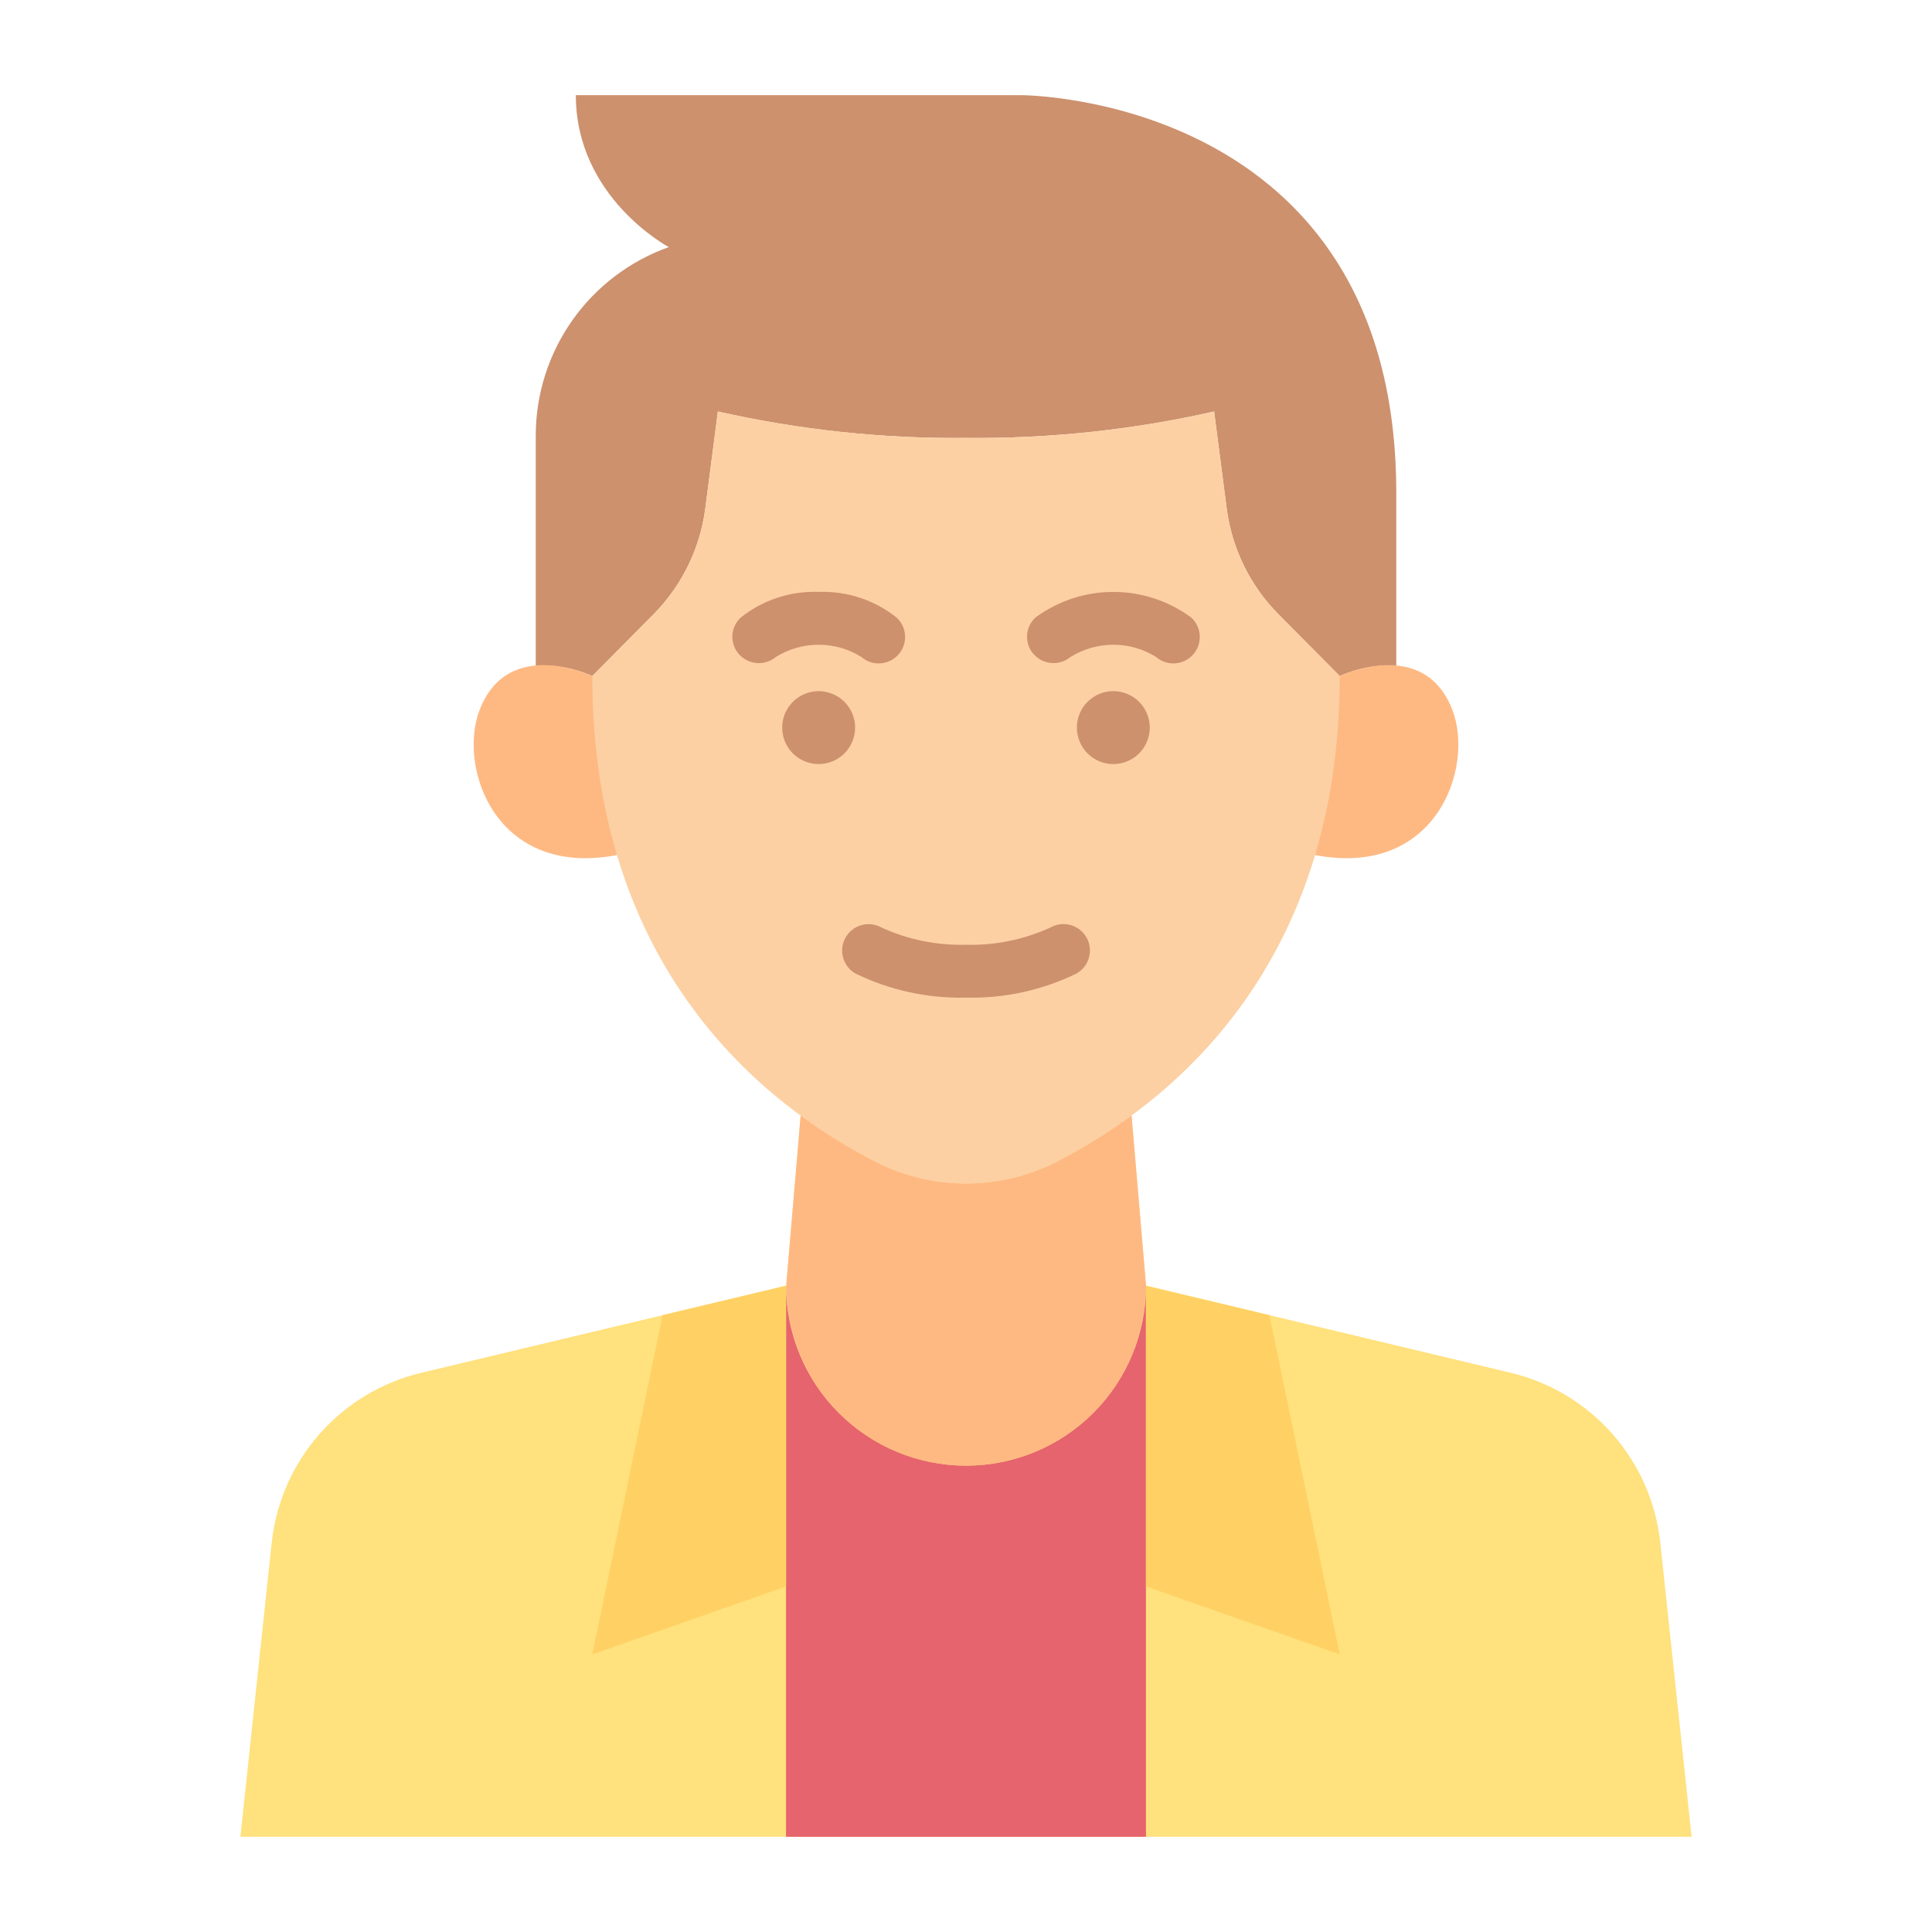 <svg width="80" height="80" viewBox="0 0 80 80" fill="none" xmlns="http://www.w3.org/2000/svg">
<path d="M68.75 63.888C68.572 62.218 67.881 60.644 66.772 59.383C65.663 58.122 64.191 57.235 62.557 56.845L47.451 53.237L46.852 46.191C45.871 46.911 44.833 47.552 43.75 48.106C42.59 48.699 41.305 49.007 40.002 49.007C38.7 49.007 37.415 48.699 36.255 48.106C35.171 47.552 34.134 46.912 33.153 46.192L32.555 53.237L17.441 56.845C15.808 57.235 14.336 58.122 13.227 59.383C12.118 60.645 11.428 62.218 11.25 63.888L9.955 76.057H70.046L68.75 63.888Z" fill="#FFE17D"/>
<path d="M47.451 76.058V53.238C47.451 55.214 46.666 57.109 45.268 58.507C43.871 59.904 41.976 60.689 40 60.689C38.024 60.689 36.129 59.904 34.732 58.507C33.334 57.109 32.549 55.214 32.549 53.238V76.058H47.451Z" fill="#E6646E"/>
<path d="M27.437 54.459L24.526 68.504L32.549 65.69V53.238L27.437 54.459Z" fill="#FFD164"/>
<path d="M52.563 54.459L55.474 68.504L47.451 65.69V53.238L52.563 54.459Z" fill="#FFD164"/>
<path d="M24.526 27.994L27.057 25.441C28.235 24.253 28.99 22.71 29.206 21.05L29.726 17.04C33.096 17.801 36.544 18.169 40 18.134C43.456 18.169 46.904 17.801 50.274 17.04L50.794 21.05C51.009 22.71 51.764 24.253 52.943 25.441L55.474 27.994C56.21 27.666 57.012 27.516 57.817 27.557V20.414C57.817 3.941 42.299 3.941 42.299 3.941H23.844C23.844 8.191 27.694 10.232 27.694 10.232C26.081 10.805 24.686 11.864 23.7 13.262C22.713 14.66 22.184 16.329 22.184 18.04V27.558C22.988 27.516 23.79 27.666 24.526 27.994Z" fill="#CD916E"/>
<path d="M24.526 27.995C24.526 27.995 21.031 26.319 19.855 29.41C18.948 31.797 20.534 36.366 25.547 35.406H54.453C59.465 36.366 61.053 31.797 60.145 29.41C58.969 26.319 55.474 27.995 55.474 27.995H24.526Z" fill="#FEB983"/>
<path d="M24.526 27.994L27.057 25.441C28.235 24.252 28.99 22.709 29.206 21.05L29.726 17.039C33.096 17.801 36.544 18.168 40 18.133C43.456 18.168 46.904 17.801 50.274 17.039L50.794 21.05C51.009 22.71 51.764 24.253 52.943 25.441L55.474 27.994C55.474 40.164 48.328 45.767 43.748 48.107C42.587 48.699 41.303 49.008 40 49.008C38.697 49.008 37.413 48.699 36.252 48.107C31.672 45.767 24.526 40.164 24.526 27.994Z" fill="#FCD0A3"/>
<path d="M46.85 46.191C45.869 46.911 44.833 47.552 43.75 48.106C42.59 48.699 41.305 49.007 40.002 49.007C38.7 49.007 37.415 48.699 36.255 48.106C35.171 47.552 34.134 46.912 33.153 46.192L32.555 53.237C32.555 55.213 33.34 57.108 34.737 58.505C36.134 59.903 38.029 60.688 40.006 60.688C41.982 60.688 43.877 59.903 45.274 58.505C46.671 57.108 47.456 55.213 47.456 53.237L46.857 46.191H46.85Z" fill="#FEB983"/>
<path d="M40 41.309C38.418 41.347 36.849 41.006 35.426 40.313C35.174 40.17 34.988 39.933 34.911 39.653C34.833 39.374 34.87 39.075 35.013 38.822C35.156 38.57 35.393 38.384 35.672 38.307C35.952 38.229 36.251 38.266 36.504 38.409C37.6 38.909 38.795 39.152 40 39.121C41.206 39.152 42.403 38.907 43.5 38.404C43.625 38.334 43.763 38.289 43.906 38.272C44.049 38.254 44.194 38.266 44.332 38.304C44.471 38.343 44.6 38.409 44.713 38.498C44.826 38.586 44.921 38.697 44.991 38.822C45.062 38.947 45.107 39.085 45.124 39.228C45.141 39.371 45.13 39.515 45.091 39.654C45.053 39.792 44.987 39.922 44.898 40.035C44.809 40.148 44.699 40.243 44.574 40.313C43.151 41.006 41.582 41.347 40 41.309Z" fill="#CD916E"/>
<path d="M36.384 27.471C36.119 27.471 35.863 27.375 35.664 27.2C35.133 26.871 34.522 26.697 33.898 26.697C33.274 26.697 32.662 26.871 32.132 27.2C31.911 27.385 31.628 27.476 31.341 27.455C31.054 27.433 30.787 27.301 30.597 27.086C30.408 26.873 30.311 26.594 30.326 26.309C30.341 26.025 30.468 25.758 30.678 25.566C31.592 24.842 32.733 24.467 33.899 24.509C35.064 24.467 36.206 24.842 37.119 25.566C37.283 25.714 37.398 25.909 37.449 26.124C37.499 26.339 37.484 26.564 37.405 26.77C37.325 26.976 37.185 27.153 37.003 27.278C36.821 27.403 36.605 27.47 36.384 27.47V27.471Z" fill="#CD916E"/>
<path d="M35.408 30.128C35.408 30.427 35.319 30.719 35.154 30.967C34.988 31.215 34.752 31.409 34.476 31.523C34.2 31.637 33.897 31.667 33.604 31.609C33.311 31.551 33.042 31.407 32.831 31.196C32.62 30.985 32.477 30.716 32.418 30.423C32.36 30.13 32.39 29.827 32.504 29.551C32.618 29.275 32.812 29.039 33.06 28.873C33.308 28.708 33.6 28.619 33.899 28.619C34.097 28.619 34.293 28.658 34.476 28.734C34.66 28.81 34.826 28.921 34.966 29.061C35.106 29.201 35.218 29.368 35.293 29.551C35.369 29.734 35.408 29.93 35.408 30.128Z" fill="#CD916E"/>
<path d="M48.586 27.471C48.321 27.471 48.065 27.375 47.866 27.2C47.335 26.871 46.724 26.697 46.1 26.697C45.476 26.697 44.864 26.871 44.334 27.2C44.114 27.384 43.83 27.476 43.544 27.454C43.257 27.433 42.99 27.301 42.799 27.086C42.61 26.873 42.513 26.594 42.528 26.309C42.543 26.025 42.67 25.758 42.881 25.566C43.814 24.88 44.942 24.51 46.101 24.51C47.259 24.51 48.388 24.88 49.321 25.566C49.485 25.714 49.6 25.909 49.651 26.124C49.701 26.339 49.686 26.564 49.606 26.77C49.527 26.976 49.387 27.153 49.204 27.278C49.022 27.403 48.806 27.47 48.586 27.47V27.471Z" fill="#CD916E"/>
<path d="M47.61 30.128C47.61 30.427 47.521 30.719 47.355 30.967C47.19 31.215 46.954 31.409 46.678 31.523C46.402 31.637 46.099 31.667 45.806 31.609C45.513 31.551 45.244 31.407 45.033 31.196C44.822 30.984 44.678 30.715 44.62 30.423C44.562 30.13 44.592 29.826 44.706 29.55C44.821 29.275 45.014 29.039 45.263 28.873C45.511 28.707 45.803 28.619 46.101 28.619C46.299 28.619 46.496 28.658 46.679 28.734C46.862 28.81 47.028 28.921 47.168 29.061C47.308 29.201 47.419 29.368 47.495 29.551C47.571 29.734 47.61 29.93 47.61 30.128Z" fill="#CD916E"/>
</svg>
